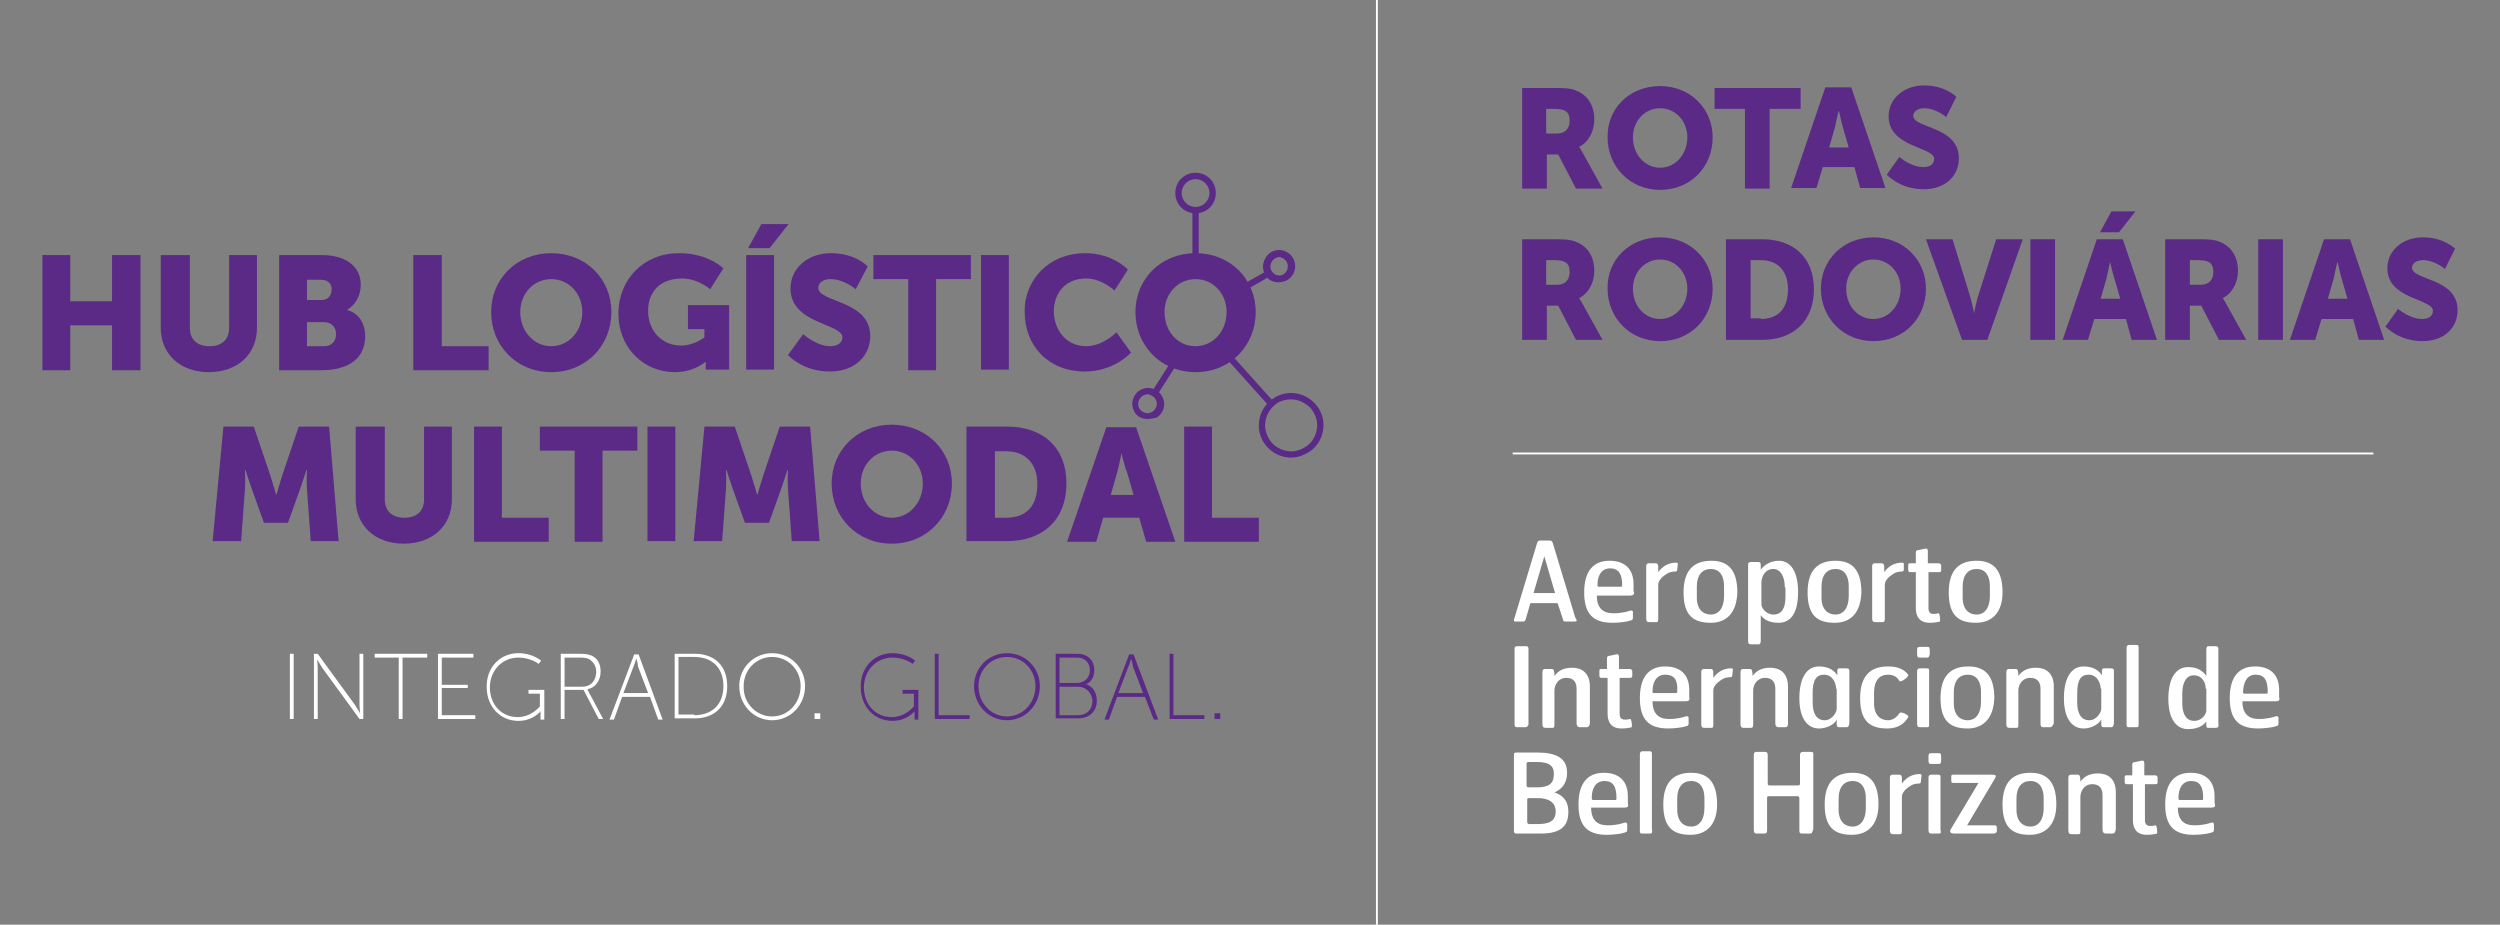<?xml version="1.0" encoding="utf-8"?>
<!-- Generator: Adobe Illustrator 24.1.2, SVG Export Plug-In . SVG Version: 6.00 Build 0)  -->
<svg version="1.1" id="Camada_1" xmlns="http://www.w3.org/2000/svg" xmlns:xlink="http://www.w3.org/1999/xlink" x="0px" y="0px"
	 viewBox="0 0 395 146.1" style="enable-background:new 0 0 395 146.1;" xml:space="preserve">
<rect x="0" y="0" width="395" height="146.1" fill="#808080" stroke="none"/>
<style type="text/css">
	.st0{fill:#5B2A86;}
	.st1{fill:#FFFFFF;}
</style>
<g>
	<g>
		<path class="st0" d="M202.2,40.6c-0.3,0-0.5,0.1-0.7,0.2c-0.7,0.4-1,1.3-0.6,2c0.2,0.3,0.5,0.6,0.9,0.7c0.4,0.1,0.8,0.1,1.1-0.1
			c0.7-0.4,1-1.3,0.6-2c-0.2-0.3-0.5-0.6-0.9-0.7C202.5,40.6,202.3,40.6,202.2,40.6 M202.2,44.5c-0.2,0-0.4,0-0.7-0.1
			c-0.6-0.2-1.2-0.6-1.5-1.2c-0.7-1.2-0.3-2.7,0.9-3.4c0.6-0.3,1.2-0.4,1.9-0.2c0.6,0.2,1.2,0.6,1.5,1.2c0.7,1.2,0.3,2.7-0.9,3.4
			C203,44.4,202.6,44.5,202.2,44.5"/>
		<path class="st0" d="M246,21.1c1.2,0,2-0.7,2-2c0-1.2-0.4-1.9-2.4-1.9h-1.3v3.9H246z M240.4,13.9h5.5c1.6,0,2.4,0.1,3.1,0.4
			c1.8,0.7,2.9,2.3,2.9,4.6c0,1.7-0.8,3.5-2.4,4.3v0c0,0,0.2,0.3,0.6,1l3.1,5.6H249l-2.8-5.4h-1.8v5.4h-3.9V13.9z"/>
		<path class="st0" d="M262.3,26.5c2.4,0,4.3-2.1,4.3-4.8c0-2.6-1.9-4.6-4.3-4.6c-2.4,0-4.3,2-4.3,4.6
			C258,24.4,259.9,26.5,262.3,26.5 M262.3,13.6c4.8,0,8.3,3.6,8.3,8.1c0,4.7-3.5,8.3-8.3,8.3c-4.8,0-8.3-3.7-8.3-8.3
			C253.9,17.2,257.4,13.6,262.3,13.6"/>
	</g>
	<polygon class="st0" points="275.7,17.2 270.9,17.2 270.9,13.9 284.5,13.9 284.5,17.2 279.6,17.2 279.6,29.8 275.7,29.8 	"/>
	<g>
		<path class="st0" d="M290.5,17.5c0,0-0.4,1.7-0.6,2.7l-0.9,3.1h3.1l-0.9-3.1C290.9,19.2,290.6,17.5,290.5,17.5L290.5,17.5z
			 M293,26.4h-5l-1,3.3h-4l5.4-15.9h4.1l5.4,15.9h-4L293,26.4z"/>
		<path class="st0" d="M300.1,24.8c0,0,1.8,1.6,3.8,1.6c0.8,0,1.7-0.3,1.7-1.3c0-1.9-7.2-1.8-7.2-6.7c0-2.9,2.5-4.9,5.6-4.9
			c3.4,0,5.1,1.8,5.1,1.8l-1.6,3.2c0,0-1.6-1.4-3.5-1.4c-0.8,0-1.7,0.4-1.7,1.2c0,2,7.2,1.6,7.2,6.7c0,2.7-2,4.9-5.6,4.9
			c-3.7,0-5.8-2.3-5.8-2.3L300.1,24.8z"/>
		<path class="st0" d="M246,45c1.2,0,2-0.7,2-2c0-1.2-0.4-1.9-2.4-1.9h-1.3V45H246z M240.4,37.8h5.5c1.6,0,2.4,0.1,3.1,0.4
			c1.8,0.7,2.9,2.3,2.9,4.6c0,1.7-0.8,3.5-2.4,4.3v0c0,0,0.2,0.3,0.6,1l3.1,5.6H249l-2.8-5.4h-1.8v5.4h-3.9V37.8z"/>
		<path class="st0" d="M262.3,50.4c2.4,0,4.3-2.1,4.3-4.8c0-2.6-1.9-4.6-4.3-4.6c-2.4,0-4.3,2-4.3,4.6
			C258,48.4,259.9,50.4,262.3,50.4 M262.3,37.5c4.8,0,8.3,3.6,8.3,8.1c0,4.7-3.5,8.3-8.3,8.3c-4.8,0-8.3-3.7-8.3-8.3
			C253.9,41.1,257.4,37.5,262.3,37.5"/>
		<path class="st0" d="M278.2,50.4c2.7,0,4.3-1.6,4.3-4.7c0-3-1.7-4.6-4.3-4.6h-1.6v9.2H278.2z M272.7,37.8h5.7c5,0,8.2,2.9,8.2,7.9
			c0,5-3.2,8-8.2,8h-5.7V37.8z"/>
		<path class="st0" d="M296,50.4c2.4,0,4.3-2.1,4.3-4.8c0-2.6-1.9-4.6-4.3-4.6c-2.4,0-4.3,2-4.3,4.6C291.7,48.4,293.6,50.4,296,50.4
			 M296,37.5c4.8,0,8.3,3.6,8.3,8.1c0,4.7-3.5,8.3-8.3,8.3c-4.8,0-8.3-3.7-8.3-8.3C287.7,41.1,291.2,37.5,296,37.5"/>
		<path class="st0" d="M304.3,37.8h4.2l2.8,9.1c0.3,1,0.6,2.6,0.6,2.6h0c0,0,0.3-1.6,0.6-2.6l2.9-9.1h4.2L314,53.7H310L304.3,37.8z"
			/>
	</g>
	<rect x="320.8" y="37.8" class="st0" width="3.9" height="15.9"/>
	<g>
		<path class="st0" d="M333.4,41.4c0,0-0.4,1.7-0.6,2.7l-0.9,3.1h3.1l-0.9-3.1C333.8,43.2,333.4,41.4,333.4,41.4L333.4,41.4z
			 M333.6,33.4h3.8l-2.6,3.3h-3L333.6,33.4z M335.9,50.4h-5l-1,3.3h-4l5.4-15.9h4.1l5.4,15.9h-4L335.9,50.4z"/>
		<path class="st0" d="M347.7,45c1.2,0,2-0.7,2-2c0-1.2-0.4-1.9-2.4-1.9H346V45H347.7z M342.1,37.8h5.5c1.6,0,2.4,0.1,3.1,0.4
			c1.8,0.7,2.9,2.3,2.9,4.6c0,1.7-0.8,3.5-2.4,4.3v0c0,0,0.2,0.3,0.6,1l3.1,5.6h-4.3l-2.8-5.4H346v5.4h-3.9V37.8z"/>
	</g>
	<rect x="356.8" y="37.8" class="st0" width="3.9" height="15.9"/>
	<g>
		<path class="st0" d="M369.3,41.4c0,0-0.4,1.7-0.6,2.7l-0.9,3.1h3.1l-0.9-3.1C369.7,43.2,369.4,41.4,369.3,41.4L369.3,41.4z
			 M371.8,50.4h-5l-1,3.3h-4l5.4-15.9h4.1l5.4,15.9h-4L371.8,50.4z"/>
		<path class="st0" d="M378.9,48.8c0,0,1.8,1.6,3.8,1.6c0.8,0,1.7-0.3,1.7-1.3c0-1.9-7.2-1.8-7.2-6.7c0-2.9,2.5-4.9,5.6-4.9
			c3.4,0,5.1,1.8,5.1,1.8l-1.6,3.2c0,0-1.6-1.4-3.5-1.4c-0.8,0-1.7,0.4-1.7,1.2c0,2,7.2,1.6,7.2,6.7c0,2.7-2,4.9-5.6,4.9
			c-3.7,0-5.8-2.3-5.8-2.3L378.9,48.8z"/>
		<path class="st1" d="M248.7,98.2h-1.4c-0.3,0-0.3-0.1-0.4-0.5l-0.8-2.4h-4.3l-0.7,2.4c-0.1,0.4-0.2,0.5-0.4,0.5h-1.3
			c-0.2,0-0.3-0.1-0.1-0.6l3.5-11.6c0.1-0.4,0.2-0.6,0.6-0.6h1.4c0.4,0,0.5,0.2,0.6,0.6l3.5,11.6C249.3,98.2,249.1,98.2,248.7,98.2
			 M244,87.9l-1.7,5.8h3.4L244,87.9z"/>
		<path class="st1" d="M257.5,94.1h-5.2c0,2,1,2.8,2.6,2.8c1.4,0,2.3-0.3,2.6-0.4c0.3-0.1,0.5,0,0.5,0.2v0.9c0,0.3-0.1,0.4-0.6,0.5
			c-0.2,0.1-1.5,0.3-2.6,0.3c-3,0-4.5-1.3-4.5-4.8c0-3.3,1.4-5,4-5c2.4,0,3.8,1.3,3.8,3.7v1.1C258.3,93.8,258.2,94.1,257.5,94.1
			 M254.4,89.8c-1.4,0-2,1.2-2,2.6c0,0.2,0,0.3,0.2,0.3h3.5c0.2,0,0.2-0.1,0.2-0.3C256.3,90.8,255.8,89.8,254.4,89.8"/>
		<path class="st1" d="M265,90c0,0.2-0.1,0.3-0.3,0.3c-0.5,0-1,0.1-1.4,0.4c-0.8,0.5-1.3,1.1-1.3,1.7v5.2c0,0.5,0,0.7-0.3,0.7h-1.1
			c-0.4,0-0.5-0.2-0.5-0.6v-8.2c0-0.3,0.1-0.5,0.4-0.5h1.1c0.2,0,0.4,0.1,0.4,0.5v0.9c0.7-1,1.7-1.5,2.8-1.5c0.1,0,0.3,0,0.3,0.2
			L265,90z"/>
		<path class="st1" d="M270.3,98.4c-2.7,0-4.3-1.1-4.3-4.8c0-3.6,1.7-5,4.4-5c2.6,0,4.1,1.4,4.1,5C274.4,96.7,272.9,98.4,270.3,98.4
			 M272.4,92.6c0-1.5-0.6-2.7-2.1-2.7c-1.3,0-2.2,0.9-2.2,2.8v1.7c0,1.9,1,2.7,2.2,2.7c1.3,0,2.1-1.1,2.1-2.9V92.6z"/>
		<path class="st1" d="M281,98.4c-1.3,0-2.2-0.4-2.8-1.2v4c0,0.4-0.1,0.6-0.3,0.6h-1.2c-0.4,0-0.5-0.1-0.5-0.6V89.4
			c0-0.4,0-0.6,0.5-0.6h1.1c0.3,0,0.4,0.1,0.4,0.5V90c0.7-0.9,1.7-1.4,2.9-1.4c1.9,0,3,1.9,3,4.9C284.1,97.1,282.8,98.4,281,98.4
			 M282,92.8c0-1.7-0.7-2.9-1.8-2.9c-1.4,0-1.9,1.3-1.9,2.2v3.4c0,0.5,0.7,1.6,1.9,1.6c1.3,0,1.9-1,1.9-2.7V92.8z"/>
		<path class="st1" d="M289.9,98.4c-2.7,0-4.3-1.1-4.3-4.8c0-3.6,1.7-5,4.4-5c2.6,0,4.1,1.4,4.1,5C294,96.7,292.5,98.4,289.9,98.4
			 M292.1,92.6c0-1.5-0.6-2.7-2.1-2.7c-1.3,0-2.2,0.9-2.2,2.8v1.7c0,1.9,1,2.7,2.2,2.7c1.3,0,2.1-1.1,2.1-2.9V92.6z"/>
		<path class="st1" d="M300.8,90c0,0.2-0.1,0.3-0.3,0.3c-0.5,0-1,0.1-1.4,0.4c-0.8,0.5-1.3,1.1-1.3,1.7v5.2c0,0.5,0,0.7-0.4,0.7
			h-1.1c-0.4,0-0.5-0.2-0.5-0.6v-8.2c0-0.3,0.1-0.5,0.4-0.5h1.1c0.2,0,0.4,0.1,0.4,0.5v0.9c0.7-1,1.7-1.5,2.8-1.5
			c0.1,0,0.3,0,0.3,0.2L300.8,90z"/>
		<path class="st1" d="M306.3,90.4h-1.6v5.7c0,0.6,0.3,0.9,0.7,0.9c0.3,0,0.5,0,0.9-0.1c0.2,0,0.3,1.2,0.2,1.3
			c-0.3,0.1-1,0.2-1.6,0.2c-1.7,0-2.2-1.1-2.2-2.3v-5.7h-0.9c-0.2,0-0.3-0.1-0.3-0.4v-0.7c0-0.3,0.1-0.3,0.4-0.3h0.8v-1.7
			c0-0.3,0.2-0.4,0.5-0.4l0.9-0.2c0.4-0.1,0.5,0.1,0.5,0.4V89h1.7c0.3,0,0.4,0.2,0.4,0.4v0.7C306.7,90.3,306.7,90.4,306.3,90.4"/>
		<path class="st1" d="M312.2,98.4c-2.7,0-4.3-1.1-4.3-4.8c0-3.6,1.7-5,4.4-5c2.6,0,4.1,1.4,4.1,5C316.4,96.7,314.8,98.4,312.2,98.4
			 M314.4,92.6c0-1.5-0.6-2.7-2.1-2.7c-1.3,0-2.2,0.9-2.2,2.8v1.7c0,1.9,1,2.7,2.2,2.7c1.3,0,2.1-1.1,2.1-2.9V92.6z"/>
		<path class="st1" d="M241,114.9h-1.3c-0.3,0-0.4-0.1-0.4-0.5v-11.9c0-0.3,0.1-0.4,0.5-0.4h1.3c0.3,0,0.4,0.1,0.4,0.5v11.9
			C241.3,114.8,241.3,114.9,241,114.9"/>
		<path class="st1" d="M250.7,114.9h-1.1c-0.3,0-0.5-0.2-0.5-0.6v-5.5c0-0.9-0.4-1.7-1.6-1.7c-1.3,0-1.9,1.1-1.9,2v5.2
			c0,0.5,0,0.7-0.3,0.7h-1.1c-0.4,0-0.5-0.2-0.5-0.6v-8.2c0-0.3,0.1-0.5,0.4-0.5h1.1c0.3,0,0.4,0.3,0.4,1.1c0.6-0.8,1.4-1.3,2.8-1.3
			c1.5,0,2.8,0.8,2.8,3v5.8C251.1,114.7,251,114.9,250.7,114.9"/>
		<path class="st1" d="M257.5,107.1h-1.6v5.7c0,0.6,0.3,0.9,0.8,0.9c0.3,0,0.5,0,0.9-0.1c0.2,0,0.3,1.2,0.2,1.3
			c-0.3,0.1-1,0.2-1.6,0.2c-1.7,0-2.2-1.1-2.2-2.3v-5.7H253c-0.2,0-0.3-0.1-0.3-0.4v-0.7c0-0.3,0.1-0.3,0.4-0.3h0.8V104
			c0-0.3,0.2-0.4,0.5-0.4l0.9-0.2c0.4-0.1,0.5,0.1,0.5,0.4v1.9h1.7c0.3,0,0.4,0.2,0.4,0.4v0.7C257.9,107,257.8,107.1,257.5,107.1"/>
		<path class="st1" d="M266.3,110.8h-5.2c0,2,1,2.8,2.6,2.8c1.4,0,2.3-0.3,2.6-0.4c0.3-0.1,0.5,0,0.5,0.2v0.9c0,0.3-0.1,0.4-0.6,0.5
			c-0.2,0.1-1.6,0.3-2.6,0.3c-3,0-4.5-1.3-4.5-4.8c0-3.3,1.4-5,4-5c2.4,0,3.8,1.3,3.8,3.7v1.1C267,110.6,266.9,110.8,266.3,110.8
			 M263.1,106.6c-1.4,0-2,1.2-2,2.6c0,0.2,0,0.3,0.2,0.3h3.5c0.2,0,0.2-0.1,0.2-0.3C265.1,107.5,264.6,106.6,263.1,106.6"/>
		<path class="st1" d="M273.7,106.7c0,0.2-0.1,0.3-0.3,0.3c-0.5,0-1,0.1-1.4,0.4c-0.8,0.5-1.3,1.1-1.3,1.7v5.2c0,0.5,0,0.7-0.3,0.7
			h-1.1c-0.4,0-0.5-0.2-0.5-0.6v-8.2c0-0.3,0.1-0.5,0.4-0.5h1.1c0.2,0,0.4,0.1,0.4,0.5v0.9c0.7-1,1.7-1.5,2.8-1.5
			c0.1,0,0.3,0,0.3,0.2L273.7,106.7z"/>
		<path class="st1" d="M282.1,114.9h-1.1c-0.3,0-0.5-0.2-0.5-0.6v-5.5c0-0.9-0.4-1.7-1.6-1.7c-1.3,0-1.9,1.1-1.9,2v5.2
			c0,0.5,0,0.7-0.4,0.7h-1.1c-0.4,0-0.5-0.2-0.5-0.6v-8.2c0-0.3,0.1-0.5,0.4-0.5h1.1c0.3,0,0.4,0.3,0.4,1.1c0.6-0.8,1.4-1.3,2.8-1.3
			c1.5,0,2.8,0.8,2.8,3v5.8C282.5,114.7,282.4,114.9,282.1,114.9"/>
		<path class="st1" d="M291.7,114.9h-1.1c-0.3,0-0.4-0.1-0.4-0.5v-0.7c-0.3,0.7-1.5,1.4-2.8,1.4c-1.7,0-3.1-1.4-3.1-4.8
			c0-3.1,1.1-5,3.1-5c1.5,0,2.4,0.6,2.9,1.4V106c0-0.3,0.1-0.4,0.3-0.4h1.1c0.5,0,0.5,0.2,0.5,0.5v8.2
			C292.1,114.7,292.1,114.9,291.7,114.9 M290.1,108.8c0-0.8-0.5-2.2-1.9-2.2c-1.2,0-1.8,0.8-1.8,2.9v1.5c0,1.7,0.6,2.8,1.9,2.8
			c1.2,0,1.9-1.3,1.9-1.8V108.8z"/>
		<path class="st1" d="M298.2,115.1c-2.7,0-4.3-1.1-4.3-4.8c0-3.6,1.7-5,4.4-5c1.5,0,2.5,0.4,3.2,1.3c0.2,0.3-1.2,1.3-1.4,1
			c-0.3-0.6-0.9-1-1.8-1c-1.3,0-2.2,0.9-2.2,2.8v1.7c0,1.9,1,2.7,2.2,2.7c0.8,0,1.4-0.5,1.8-1.1c0.2-0.4,1.6,0.3,1.4,0.6
			C300.9,114.4,299.8,115.1,298.2,115.1"/>
		<path class="st1" d="M304.5,103.9h-1.2c-0.3,0-0.4-0.1-0.4-0.6v-0.6c0-0.4,0.1-0.5,0.5-0.5h1.1c0.4,0,0.4,0.2,0.4,0.6v0.6
			C304.8,103.8,304.7,103.9,304.5,103.9 M304.5,114.9h-1.2c-0.3,0-0.4-0.2-0.4-0.6v-8.2c0-0.3,0.1-0.5,0.4-0.5h1.1
			c0.4,0,0.4,0.1,0.4,0.5v8.2C304.8,114.8,304.8,114.9,304.5,114.9"/>
		<path class="st1" d="M310.9,115.1c-2.7,0-4.3-1.1-4.3-4.8c0-3.6,1.7-5,4.4-5c2.6,0,4.1,1.4,4.1,5
			C315,113.4,313.4,115.1,310.9,115.1 M313,109.3c0-1.5-0.6-2.7-2.1-2.7c-1.3,0-2.2,0.9-2.2,2.8v1.7c0,1.9,1,2.7,2.2,2.7
			c1.3,0,2.1-1.1,2.1-2.9V109.3z"/>
		<path class="st1" d="M323.9,114.9h-1.1c-0.3,0-0.4-0.2-0.4-0.6v-5.5c0-0.9-0.4-1.7-1.6-1.7c-1.3,0-1.9,1.1-1.9,2v5.2
			c0,0.5,0,0.7-0.3,0.7h-1.1c-0.4,0-0.5-0.2-0.5-0.6v-8.2c0-0.3,0.1-0.5,0.4-0.5h1.1c0.3,0,0.4,0.3,0.4,1.1c0.6-0.8,1.4-1.3,2.8-1.3
			c1.5,0,2.8,0.8,2.8,3v5.8C324.3,114.7,324.2,114.9,323.9,114.9"/>
		<path class="st1" d="M333.5,114.9h-1.1c-0.3,0-0.4-0.1-0.4-0.5v-0.7c-0.4,0.7-1.5,1.4-2.8,1.4c-1.7,0-3.1-1.4-3.1-4.8
			c0-3.1,1.1-5,3.1-5c1.5,0,2.4,0.6,2.9,1.4V106c0-0.3,0.1-0.4,0.3-0.4h1.1c0.5,0,0.5,0.2,0.5,0.5v8.2
			C333.9,114.7,333.9,114.9,333.5,114.9 M331.9,108.8c0-0.8-0.5-2.2-1.9-2.2c-1.2,0-1.8,0.8-1.8,2.9v1.5c0,1.7,0.6,2.8,1.9,2.8
			c1.2,0,1.9-1.3,1.9-1.8V108.8z"/>
		<path class="st1" d="M337.6,114.9h-1.2c-0.4,0-0.4-0.1-0.4-0.6v-11.9c0-0.3,0.1-0.5,0.4-0.5h1.1c0.4,0,0.4,0.1,0.4,0.5v11.8
			C337.9,114.8,337.9,114.9,337.6,114.9"/>
		<path class="st1" d="M350.1,115H349c-0.3,0-0.4,0-0.4-0.5V114c-0.6,0.8-1.6,1.2-2.9,1.2c-1.7,0-3.1-1.4-3.1-4.8c0-3.1,1.1-5,3.1-5
			c1.3,0,2.2,0.4,2.9,1.4v-4.1c0-0.4,0.1-0.6,0.3-0.6h1.1c0.5,0,0.5,0.2,0.5,0.5v11.8C350.6,114.7,350.5,115,350.1,115 M348.5,108.8
			c0-0.9-0.5-2.1-1.9-2.1c-1.2,0-1.8,1.2-1.8,2.9v1.5c0,1.7,0.6,2.8,1.9,2.8c1.2,0,1.9-1.1,1.9-1.6V108.8z"/>
		<path class="st1" d="M359.5,110.8h-5.2c0,2,1,2.8,2.6,2.8c1.4,0,2.3-0.3,2.6-0.4c0.3-0.1,0.5,0,0.5,0.2v0.9c0,0.3-0.1,0.4-0.6,0.5
			c-0.2,0.1-1.6,0.3-2.6,0.3c-3,0-4.5-1.3-4.5-4.8c0-3.3,1.4-5,4-5c2.4,0,3.8,1.3,3.8,3.7v1.1C360.2,110.6,360.2,110.8,359.5,110.8
			 M356.4,106.6c-1.4,0-1.9,1.2-2,2.6c0,0.2,0,0.4,0.2,0.4h3.5c0.2,0,0.2-0.1,0.2-0.3C358.3,107.5,357.8,106.6,356.4,106.6"/>
		<path class="st1" d="M243.5,131.7h-3.9c-0.3,0-0.4-0.1-0.4-0.5v-11.7c0-0.4,0-0.6,0.3-0.6h3.4c3,0,4.7,0.9,4.7,3.2
			c0,1.6-0.8,2.6-2,3.1c1.2,0.4,2.2,1.2,2.2,3.1C247.8,130.5,246.6,131.7,243.5,131.7 M242.9,120.4h-1.4c-0.3,0-0.3,0.2-0.3,0.3v3.4
			c0,0.2,0.1,0.3,0.3,0.3h1.4c1.8,0,2.6-0.6,2.6-2C245.6,120.9,244.6,120.4,242.9,120.4 M243,126.1h-1.4c-0.3,0-0.3,0.1-0.3,0.3v3.5
			c0,0.1,0.1,0.3,0.3,0.3h1.4c1.8,0,2.8-0.5,2.8-2C245.8,126.8,244.7,126.1,243,126.1"/>
		<path class="st1" d="M256.6,127.6h-5.2c0,2,1,2.8,2.6,2.8c1.4,0,2.3-0.3,2.6-0.4c0.3-0.1,0.5,0,0.5,0.2v0.9c0,0.3-0.1,0.4-0.6,0.5
			c-0.2,0.1-1.5,0.3-2.6,0.3c-3,0-4.5-1.3-4.5-4.8c0-3.3,1.4-5,4-5c2.4,0,3.8,1.3,3.8,3.7v1.1C257.3,127.4,257.3,127.6,256.6,127.6
			 M253.5,123.4c-1.4,0-2,1.2-2,2.6c0,0.2,0,0.4,0.2,0.4h3.5c0.2,0,0.2-0.1,0.2-0.3C255.4,124.3,254.9,123.4,253.5,123.4"/>
		<path class="st1" d="M260.7,131.7h-1.2c-0.4,0-0.4-0.1-0.4-0.6v-11.9c0-0.3,0.1-0.5,0.4-0.5h1.1c0.4,0,0.4,0.1,0.4,0.5v11.8
			C261.1,131.6,261,131.7,260.7,131.7"/>
		<path class="st1" d="M267.1,131.9c-2.7,0-4.3-1.1-4.3-4.8c0-3.6,1.7-5,4.4-5c2.6,0,4.1,1.4,4.1,5
			C271.3,130.2,269.7,131.9,267.1,131.9 M269.3,126.1c0-1.5-0.6-2.7-2.1-2.7c-1.3,0-2.2,0.9-2.2,2.8v1.7c0,1.9,1,2.7,2.2,2.7
			c1.3,0,2.1-1.1,2.1-2.9V126.1z"/>
		<path class="st1" d="M286,131.7h-1.3c-0.3,0-0.4-0.1-0.4-0.5v-5c0-0.3-0.1-0.4-0.3-0.4h-4.5c-0.2,0-0.3,0-0.3,0.3v5
			c0,0.5-0.1,0.6-0.5,0.6h-1.2c-0.3,0-0.4-0.2-0.4-0.7v-11.7c0-0.3,0.1-0.5,0.4-0.5h1.3c0.4,0,0.5,0.1,0.5,0.6v4.4
			c0,0.3,0.1,0.3,0.4,0.3h4.4c0.2,0,0.3-0.1,0.3-0.3v-4.5c0-0.3,0.1-0.5,0.5-0.5h1.2c0.4,0,0.4,0.1,0.4,0.4v11.8
			C286.3,131.6,286.3,131.7,286,131.7"/>
		<path class="st1" d="M292.6,131.9c-2.7,0-4.3-1.1-4.3-4.8c0-3.6,1.7-5,4.4-5c2.6,0,4.1,1.4,4.1,5
			C296.8,130.2,295.2,131.9,292.6,131.9 M294.8,126.1c0-1.5-0.6-2.7-2.1-2.7c-1.3,0-2.2,0.9-2.2,2.8v1.7c0,1.9,1,2.7,2.2,2.7
			c1.3,0,2.1-1.1,2.1-2.9V126.1z"/>
		<path class="st1" d="M303.5,123.5c0,0.2-0.1,0.3-0.3,0.3c-0.5,0-1,0.1-1.4,0.4c-0.8,0.5-1.3,1.1-1.3,1.7v5.2c0,0.5,0,0.7-0.3,0.7
			h-1.1c-0.4,0-0.5-0.2-0.5-0.7v-8.2c0-0.3,0.1-0.5,0.4-0.5h1.1c0.2,0,0.4,0.1,0.4,0.5v0.9c0.7-1,1.7-1.5,2.8-1.5
			c0.1,0,0.3,0,0.3,0.2L303.5,123.5z"/>
		<path class="st1" d="M306.3,120.7h-1.2c-0.3,0-0.4-0.1-0.4-0.6v-0.6c0-0.4,0.1-0.5,0.5-0.5h1.1c0.4,0,0.4,0.2,0.4,0.6v0.6
			C306.7,120.6,306.6,120.7,306.3,120.7 M306.3,131.7h-1.2c-0.3,0-0.4-0.2-0.4-0.6v-8.2c0-0.3,0.1-0.5,0.4-0.5h1.1
			c0.4,0,0.4,0.1,0.4,0.5v8.2C306.7,131.6,306.7,131.7,306.3,131.7"/>
		<path class="st1" d="M314.9,131.7h-6.1c-0.8,0-0.8-0.4-0.5-0.8l4.3-7.2h-3.9c-0.3,0-0.4,0-0.4-0.4v-0.6c0-0.3,0.1-0.3,0.4-0.3h6
			c0.6,0,0.8,0.1,0.5,0.6l-4.4,7.4h4.2c0.3,0,0.5,0,0.5,0.4v0.6C315.3,131.7,315.2,131.7,314.9,131.7"/>
		<path class="st1" d="M320.7,131.9c-2.7,0-4.3-1.1-4.3-4.8c0-3.6,1.7-5,4.4-5c2.6,0,4.1,1.4,4.1,5
			C324.9,130.2,323.3,131.9,320.7,131.9 M322.9,126.1c0-1.5-0.6-2.7-2.1-2.7c-1.3,0-2.2,0.9-2.2,2.8v1.7c0,1.9,1,2.7,2.2,2.7
			c1.3,0,2.1-1.1,2.1-2.9V126.1z"/>
		<path class="st1" d="M333.8,131.7h-1.1c-0.3,0-0.5-0.2-0.5-0.6v-5.5c0-0.9-0.4-1.7-1.6-1.7c-1.3,0-1.9,1.1-1.9,2v5.2
			c0,0.5,0,0.7-0.3,0.7h-1.1c-0.4,0-0.5-0.2-0.5-0.7v-8.2c0-0.3,0.1-0.5,0.4-0.5h1.1c0.3,0,0.4,0.3,0.4,1.1c0.6-0.8,1.4-1.3,2.8-1.3
			c1.5,0,2.8,0.8,2.8,3v5.8C334.2,131.5,334.1,131.7,333.8,131.7"/>
		<path class="st1" d="M340.5,123.9h-1.6v5.7c0,0.6,0.3,0.9,0.8,0.9c0.3,0,0.5,0,0.9-0.1c0.2,0,0.3,1.2,0.2,1.3
			c-0.3,0.1-1,0.2-1.6,0.2c-1.7,0-2.2-1.1-2.2-2.3v-5.7H336c-0.2,0-0.3-0.1-0.3-0.4v-0.7c0-0.3,0.1-0.3,0.4-0.3h0.8v-1.7
			c0-0.3,0.2-0.4,0.5-0.4l0.9-0.2c0.4-0.1,0.5,0.1,0.5,0.4v1.9h1.7c0.3,0,0.4,0.2,0.4,0.4v0.7C340.9,123.8,340.9,123.9,340.5,123.9"
			/>
		<path class="st1" d="M349.3,127.6h-5.2c0,2,1,2.8,2.6,2.8c1.4,0,2.3-0.3,2.6-0.4c0.3-0.1,0.5,0,0.5,0.2v0.9c0,0.3-0.1,0.4-0.6,0.5
			c-0.2,0.1-1.5,0.3-2.6,0.3c-3,0-4.5-1.3-4.5-4.8c0-3.3,1.4-5,4-5c2.4,0,3.8,1.3,3.8,3.7v1.1C350.1,127.4,350,127.6,349.3,127.6
			 M346.2,123.4c-1.4,0-2,1.2-2,2.6c0,0.2,0,0.4,0.2,0.4h3.5c0.2,0,0.2-0.1,0.2-0.3C348.1,124.3,347.6,123.4,346.2,123.4"/>
	</g>
	<rect x="217.4" class="st1" width="0.3" height="146.1"/>
	<rect x="239" y="71.5" class="st1" width="136" height="0.3"/>
	<polygon class="st0" points="6.7,40.3 11.1,40.3 11.1,47.6 17.7,47.6 17.7,40.3 22.2,40.3 22.2,58.5 17.7,58.5 17.7,51.4 
		11.1,51.4 11.1,58.5 6.7,58.5 	"/>
	<g>
		<path class="st0" d="M25.5,40.3H30v11.5c0,1.9,1.2,2.9,3.1,2.9c1.9,0,3.1-1,3.1-2.9V40.3h4.4v11.5c0,4.1-3,7-7.6,7
			c-4.6,0-7.6-2.9-7.6-7V40.3z"/>
		<path class="st0" d="M51.2,54.7c1.3,0,1.9-0.9,1.9-1.9c0-1-0.6-1.9-1.9-1.9h-2.7v3.8H51.2z M50.8,47.4c1.1,0,1.6-0.8,1.6-1.7
			c0-0.8-0.5-1.5-1.7-1.5h-2.2v3.2H50.8z M44.1,40.3h6.7c3.6,0,6.2,1.6,6.2,4.7c0,1.5-0.7,3.1-2.1,3.9V49c2.1,0.6,2.8,2.5,2.8,4.1
			c0,4-3.3,5.4-6.9,5.4h-6.7V40.3z"/>
	</g>
	<polygon class="st0" points="65.3,40.3 69.8,40.3 69.8,54.7 77.2,54.7 77.2,58.5 65.3,58.5 	"/>
	<g>
		<path class="st0" d="M87.1,54.7c2.7,0,4.9-2.3,4.9-5.4c0-3-2.2-5.2-4.9-5.2c-2.7,0-4.9,2.2-4.9,5.2C82.2,52.4,84.4,54.7,87.1,54.7
			 M87.1,40c5.5,0,9.5,4.1,9.5,9.3c0,5.3-4,9.5-9.5,9.5c-5.5,0-9.5-4.2-9.5-9.5C77.6,44.1,81.6,40,87.1,40"/>
		<path class="st0" d="M107.3,40c4.6,0,7,2.4,7,2.4l-2.1,3.3c0,0-1.9-1.7-4.4-1.7c-3.8,0-5.4,2.4-5.4,5.1c0,3.4,2.4,5.5,5.2,5.5
			c2.1,0,3.7-1.3,3.7-1.3V52h-2.6v-3.8h6.5v10.2h-3.7V58c0-0.4,0-0.8,0-0.8h-0.1c0,0-1.7,1.6-4.8,1.6c-4.6,0-8.9-3.5-8.9-9.4
			C97.8,44.1,101.7,40,107.3,40"/>
	</g>
	<path class="st0" d="M120.3,35.4h4.3l-3,3.8h-3.4L120.3,35.4z M117.9,40.3h4.4v18.1h-4.4V40.3z"/>
	<g>
		<path class="st0" d="M126.9,52.8c0,0,2.1,1.9,4.3,1.9c0.9,0,1.9-0.4,1.9-1.4c0-2.2-8.2-2.1-8.2-7.7c0-3.3,2.8-5.6,6.4-5.6
			c3.9,0,5.8,2.1,5.8,2.1l-1.9,3.6c0,0-1.8-1.6-4-1.6c-0.9,0-1.9,0.4-1.9,1.4c0,2.3,8.2,1.9,8.2,7.6c0,3-2.3,5.6-6.4,5.6
			c-4.3,0-6.6-2.6-6.6-2.6L126.9,52.8z"/>
	</g>
	<polygon class="st0" points="143.5,44.1 138,44.1 138,40.3 153.4,40.3 153.4,44.1 147.9,44.1 147.9,58.5 143.5,58.5 	"/>
	<rect x="155" y="40.3" class="st0" width="4.4" height="18.1"/>
	<g>
		<path class="st0" d="M171.4,40c4.5,0,6.8,2.6,6.8,2.6l-2.1,3.3c0,0-2-1.9-4.5-1.9c-3.5,0-5.1,2.6-5.1,5.2c0,2.7,1.8,5.5,5.1,5.5
			c2.7,0,4.8-2.2,4.8-2.2l2.3,3.2c0,0-2.6,3-7.3,3c-5.7,0-9.5-4-9.5-9.4C161.8,44.1,165.9,40,171.4,40"/>
		<path class="st0" d="M188.9,54.7c2.7,0,4.9-2.3,4.9-5.4c0-3-2.2-5.2-4.9-5.2c-2.7,0-4.9,2.2-4.9,5.2
			C184,52.4,186.1,54.7,188.9,54.7 M188.9,40c5.5,0,9.5,4.1,9.5,9.3c0,5.3-4,9.5-9.5,9.5c-5.5,0-9.5-4.2-9.5-9.5
			C179.4,44.1,183.4,40,188.9,40"/>
		<path class="st0" d="M35.3,67.4h4.8l2.6,7.7c0.4,1.2,0.9,3,0.9,3h0.1c0,0,0.5-1.8,0.9-3l2.6-7.7h4.8l1.5,18.1h-4.4l-0.6-8.2
			c-0.1-1.4,0-3,0-3h-0.1c0,0-0.6,1.9-1,3l-1.9,5.3h-3.8l-1.9-5.3c-0.4-1.1-1-3-1-3h-0.1c0,0,0.1,1.7,0,3l-0.6,8.2h-4.5L35.3,67.4z"
			/>
		<path class="st0" d="M56.4,67.4h4.4v11.5c0,1.9,1.2,2.9,3.1,2.9c1.9,0,3.1-1,3.1-2.9V67.4h4.4v11.5c0,4.1-3,7-7.6,7
			c-4.6,0-7.6-2.9-7.6-7V67.4z"/>
	</g>
	<polygon class="st0" points="74.9,67.4 79.3,67.4 79.3,81.8 86.7,81.8 86.7,85.6 74.9,85.6 	"/>
	<polygon class="st0" points="90.8,71.2 85.3,71.2 85.3,67.4 100.7,67.4 100.7,71.2 95.2,71.2 95.2,85.6 90.8,85.6 	"/>
	<rect x="102.3" y="67.4" class="st0" width="4.4" height="18.1"/>
	<g>
		<path class="st0" d="M111.3,67.4h4.8l2.6,7.7c0.4,1.2,0.9,3,0.9,3h0.1c0,0,0.5-1.8,0.9-3l2.6-7.7h4.8l1.5,18.1h-4.4l-0.6-8.2
			c-0.1-1.4,0-3,0-3h-0.1c0,0-0.6,1.9-1,3l-1.9,5.3h-3.8l-1.9-5.3c-0.4-1.1-1-3-1-3h-0.1c0,0,0.1,1.7,0,3l-0.6,8.2h-4.5L111.3,67.4z
			"/>
		<path class="st0" d="M140.9,81.8c2.7,0,4.9-2.3,4.9-5.4c0-3-2.2-5.2-4.9-5.2c-2.7,0-4.9,2.2-4.9,5.2
			C136,79.5,138.2,81.8,140.9,81.8 M140.9,67.1c5.5,0,9.5,4.1,9.5,9.3c0,5.3-4,9.5-9.5,9.5c-5.5,0-9.5-4.2-9.5-9.5
			C131.4,71.2,135.4,67.1,140.9,67.1"/>
		<path class="st0" d="M159,81.8c3.1,0,4.9-1.8,4.9-5.3c0-3.4-2-5.2-4.9-5.2h-1.8v10.5H159z M152.7,67.4h6.4c5.7,0,9.4,3.3,9.4,9
			s-3.7,9.1-9.4,9.1h-6.4V67.4z"/>
		<path class="st0" d="M177.2,71.6c0,0-0.4,2-0.7,3.1l-1,3.5h3.6l-1-3.5C177.6,73.5,177.2,71.6,177.2,71.6L177.2,71.6z M180,81.8
			h-5.7l-1.1,3.8h-4.6l6.2-18.1h4.7l6.2,18.1h-4.6L180,81.8z"/>
	</g>
	<polygon class="st0" points="187.1,67.4 191.5,67.4 191.5,81.8 198.9,81.8 198.9,85.6 187.1,85.6 	"/>
	<rect x="45.8" y="103.3" class="st1" width="0.6" height="10.3"/>
	<g>
		<path class="st1" d="M49.6,103.3h0.6l5.9,8.1c0.3,0.5,0.8,1.3,0.8,1.3h0c0,0-0.1-0.8-0.1-1.3v-8.1h0.6v10.3h-0.6l-5.9-8.1
			c-0.3-0.5-0.8-1.3-0.8-1.3h0c0,0,0.1,0.8,0.1,1.3v8.1h-0.6V103.3z"/>
	</g>
	<polygon class="st1" points="63,103.9 59.2,103.9 59.2,103.3 67.5,103.3 67.5,103.9 63.6,103.9 63.6,113.6 63,113.6 	"/>
	<polygon class="st1" points="69.2,103.3 74.8,103.3 74.8,103.9 69.8,103.9 69.8,108.2 73.9,108.2 73.9,108.7 69.8,108.7 69.8,113 
		75.1,113 75.1,113.6 69.2,113.6 	"/>
	<g>
		<path class="st1" d="M81.9,103.2c2.3,0,3.6,1.2,3.6,1.2l-0.4,0.5c0,0-1.2-1-3.2-1c-2.6,0-4.5,2.1-4.5,4.7c0,2.7,1.8,4.7,4.4,4.7
			c2.2,0,3.5-1.7,3.5-1.7v-2h-1.8v-0.6H86v4.7h-0.6v-0.9c0-0.2,0-0.4,0-0.4h0c0,0-1.2,1.5-3.5,1.5c-2.9,0-5-2.3-5-5.3
			C76.8,105.5,79,103.2,81.9,103.2"/>
		<path class="st1" d="M92,108.5c1.4,0,2.2-1,2.2-2.4c0-0.9-0.5-1.6-1.2-2c-0.3-0.1-0.6-0.2-1.4-0.2h-2.4v4.6H92z M88.6,103.3h3
			c1,0,1.4,0.1,1.9,0.3c0.9,0.4,1.4,1.3,1.4,2.5c0,1.5-0.9,2.6-2.1,2.8v0c0,0,0.1,0.1,0.2,0.4l2.3,4.3h-0.7l-2.4-4.6h-3v4.6h-0.6
			V103.3z"/>
		<path class="st1" d="M100.5,104.1c0,0-0.2,0.8-0.4,1.2l-1.6,4.2h3.9l-1.6-4.2C100.8,104.9,100.6,104.1,100.5,104.1L100.5,104.1z
			 M102.7,110.1h-4.4l-1.3,3.6h-0.7l3.9-10.3h0.7l3.8,10.3h-0.7L102.7,110.1z"/>
		<path class="st1" d="M109.7,113c2.7,0,4.6-1.6,4.6-4.6c0-2.9-1.8-4.6-4.6-4.6h-2.5v9.1H109.7z M106.6,103.3h3.2
			c3.1,0,5.1,1.9,5.1,5.1c0,3.3-2.1,5.1-5.1,5.1h-3.2V103.3z"/>
		<path class="st1" d="M122,113.2c2.5,0,4.5-2.1,4.5-4.8c0-2.6-2-4.6-4.5-4.6c-2.5,0-4.5,2-4.5,4.6
			C117.4,111.1,119.5,113.2,122,113.2 M122,103.2c2.9,0,5.2,2.3,5.2,5.2c0,3-2.3,5.4-5.2,5.4c-2.9,0-5.2-2.4-5.2-5.4
			C116.8,105.5,119.1,103.2,122,103.2"/>
	</g>
	<rect x="128.7" y="112.7" class="st1" width="0.9" height="0.9"/>
	<g>
		<path class="st0" d="M141,103.2c2.3,0,3.6,1.2,3.6,1.2l-0.4,0.5c0,0-1.2-1-3.2-1c-2.6,0-4.5,2.1-4.5,4.7c0,2.7,1.8,4.7,4.4,4.7
			c2.2,0,3.5-1.7,3.5-1.7v-2h-1.8v-0.6h2.5v4.7h-0.6v-0.9c0-0.2,0-0.4,0-0.4h0c0,0-1.2,1.5-3.5,1.5c-2.9,0-5-2.3-5-5.3
			C135.9,105.5,138.1,103.2,141,103.2"/>
	</g>
	<polygon class="st0" points="147.7,103.3 148.3,103.3 148.3,113 153.2,113 153.2,113.6 147.7,113.6 	"/>
	<g>
		<path class="st0" d="M159.1,113.2c2.5,0,4.5-2.1,4.5-4.8c0-2.6-2-4.6-4.5-4.6c-2.5,0-4.5,2-4.5,4.6
			C154.6,111.1,156.6,113.2,159.1,113.2 M159.1,103.2c2.9,0,5.2,2.3,5.2,5.2c0,3-2.3,5.4-5.2,5.4c-2.9,0-5.2-2.4-5.2-5.4
			C153.9,105.5,156.2,103.2,159.1,103.2"/>
		<path class="st0" d="M170.3,113c1.4,0,2.3-0.9,2.3-2.2s-1-2.3-2.3-2.3h-2.9v4.5H170.3z M170.2,107.9c1.1,0,2-0.8,2-2
			c0-1.2-0.8-2-2-2h-2.8v4H170.2z M166.8,103.3h3.5c1.5,0,2.6,1,2.6,2.6c0,1.1-0.5,1.9-1.3,2.2v0c1,0.3,1.7,1.3,1.7,2.6
			c0,1.7-1.2,2.8-2.9,2.8h-3.6V103.3z"/>
		<path class="st0" d="M178.7,104.1c0,0-0.2,0.8-0.4,1.2l-1.6,4.2h3.9l-1.6-4.2C179,104.9,178.7,104.1,178.7,104.1L178.7,104.1z
			 M180.9,110.1h-4.4l-1.3,3.6h-0.7l3.9-10.3h0.7l3.9,10.3h-0.7L180.9,110.1z"/>
	</g>
	<polygon class="st0" points="184.8,103.3 185.4,103.3 185.4,113 190.3,113 190.3,113.6 184.8,113.6 	"/>
	<rect x="191.9" y="112.7" class="st0" width="0.9" height="0.9"/>
	<g>
		<path class="st0" d="M188.9,28.3c-1.2,0-2.2,1-2.2,2.2c0,1.2,1,2.2,2.2,2.2c1.2,0,2.2-1,2.2-2.2C191.1,29.3,190.1,28.3,188.9,28.3
			 M188.9,33.7c-1.8,0-3.2-1.4-3.2-3.2s1.4-3.2,3.2-3.2c1.8,0,3.2,1.4,3.2,3.2S190.7,33.7,188.9,33.7"/>
	</g>
	
		<rect x="196.1" y="52.1" transform="matrix(0.744 -0.668 0.668 0.744 10.82 146.385)" class="st0" width="1" height="13.8"/>
	<g>
		<path class="st0" d="M204,63.1c-1,0-2,0.3-2.7,1c-0.8,0.7-1.3,1.7-1.4,2.8c-0.1,1.1,0.3,2.1,1,3c0.7,0.8,1.7,1.3,2.8,1.4
			c1.1,0.1,2.1-0.3,3-1c0.8-0.7,1.3-1.7,1.4-2.8c0.1-1.1-0.3-2.1-1-3C206.2,63.6,205.1,63.1,204,63.1 M204,72.3c-0.1,0-0.2,0-0.3,0
			c-1.4-0.1-2.6-0.7-3.5-1.7c-0.9-1-1.4-2.3-1.3-3.7c0.1-1.4,0.7-2.6,1.7-3.5c2.1-1.9,5.3-1.7,7.2,0.4c0.9,1,1.4,2.3,1.3,3.7
			c-0.1,1.4-0.7,2.6-1.7,3.5C206.4,71.8,205.2,72.3,204,72.3"/>
	</g>
	<rect x="193.7" y="44.7" transform="matrix(0.869 -0.495 0.495 0.869 3.433 103.4)" class="st0" width="6.8" height="1"/>
	<rect x="180.8" y="58.9" transform="matrix(0.537 -0.844 0.844 0.537 35.199 182.846)" class="st0" width="6.8" height="1"/>
	<g>
		<path class="st0" d="M202,40.6c-0.2,0-0.5,0.1-0.7,0.2c-0.7,0.4-1,1.3-0.6,2c0.4,0.7,1.3,1,2,0.6c0.7-0.4,1-1.3,0.6-2
			C203,40.9,202.5,40.6,202,40.6 M202,44.6c-0.9,0-1.7-0.4-2.1-1.2c-0.7-1.2-0.3-2.7,0.9-3.4c1.2-0.7,2.7-0.3,3.4,0.9
			c0.7,1.2,0.3,2.7-0.9,3.4h0C202.8,44.5,202.4,44.6,202,44.6"/>
		<path class="st0" d="M181.3,62.3c-0.3,0-0.5,0.1-0.7,0.2c-0.3,0.2-0.6,0.5-0.7,0.9c-0.1,0.4-0.1,0.8,0.1,1.1c0.4,0.7,1.3,1,2,0.6
			c0.7-0.4,1-1.3,0.6-2c-0.2-0.3-0.5-0.6-0.9-0.7C181.6,62.3,181.4,62.3,181.3,62.3 M181.3,66.2c-0.9,0-1.7-0.4-2.1-1.2
			c-0.3-0.6-0.4-1.2-0.2-1.9c0.2-0.6,0.6-1.2,1.2-1.5c0.6-0.3,1.2-0.4,1.9-0.2c0.6,0.2,1.2,0.6,1.5,1.2c0.7,1.2,0.3,2.7-0.9,3.4h0
			C182.2,66.1,181.7,66.2,181.3,66.2"/>
	</g>
	<rect x="188.4" y="33.3" class="st0" width="1" height="8.3"/>
</g>
</svg>
